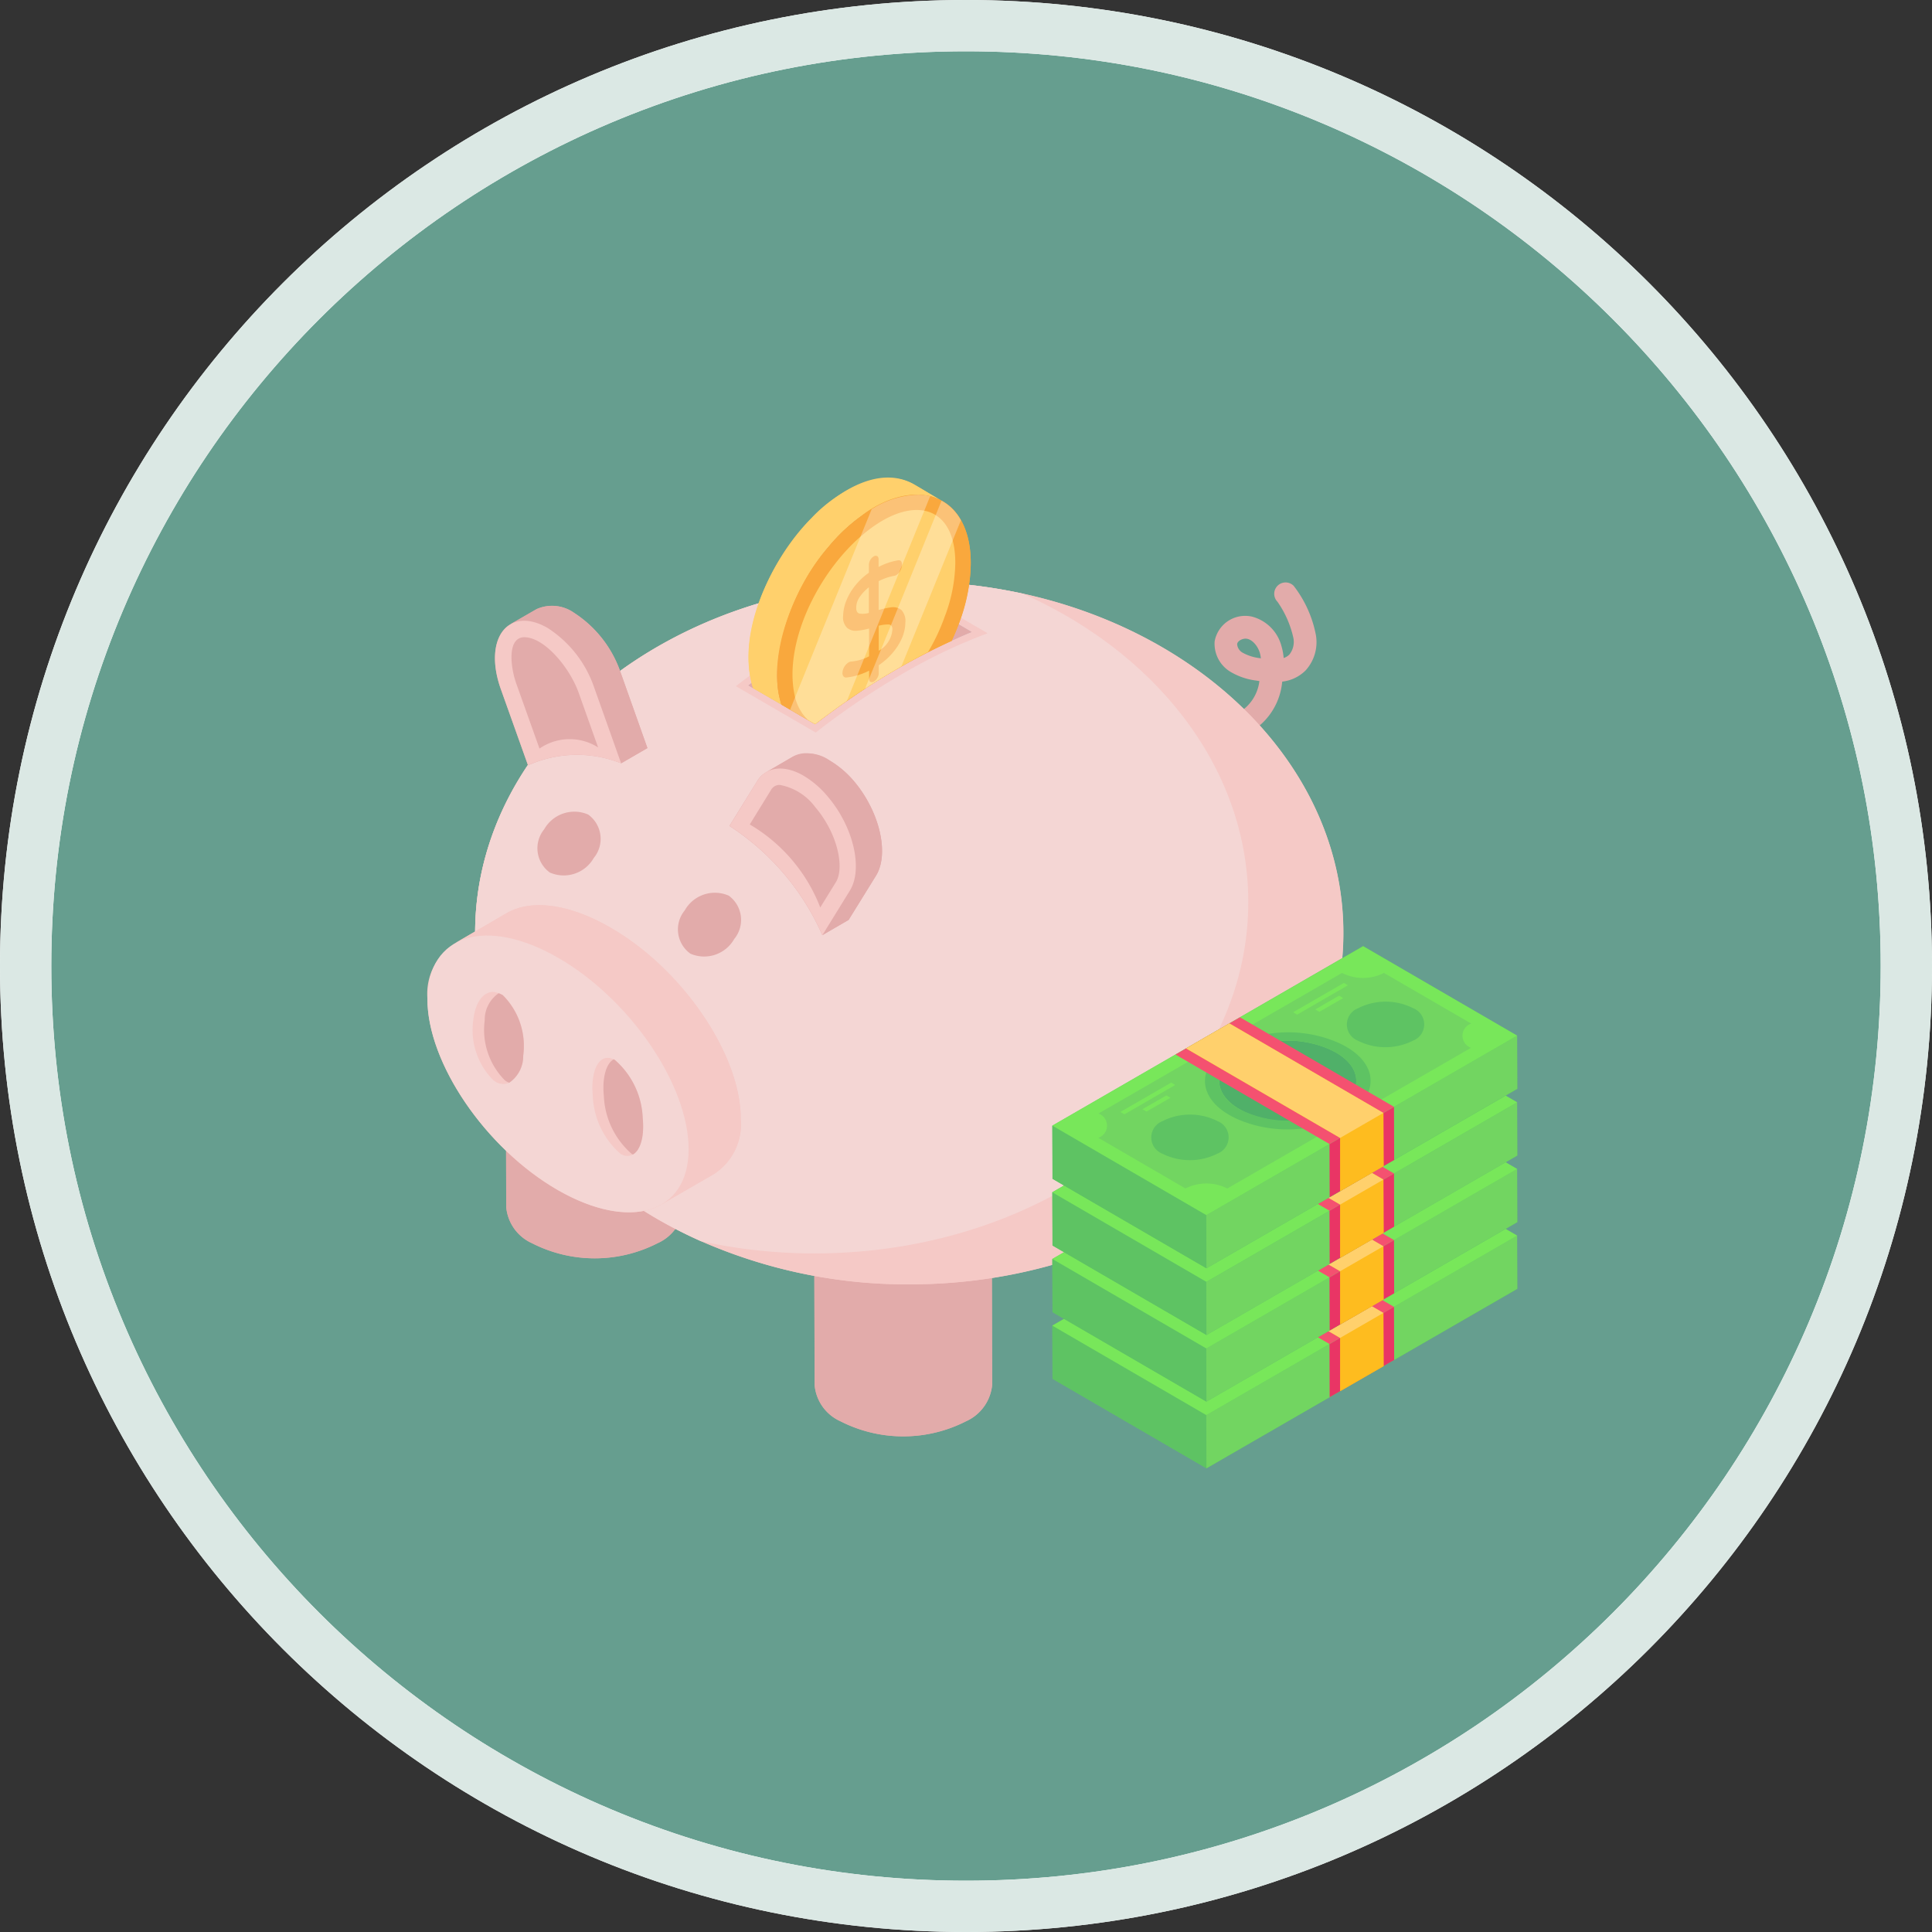 <svg xmlns="http://www.w3.org/2000/svg" width="113" height="113" viewBox="0 0 113 113">
  <rect x="0" y="0" width="113" height="113" fill="#333333" stroke="none"/>
  <g id="Grupo_1211657" data-name="Grupo 1211657" transform="translate(-180.051 -10480.729)">
    <g id="Grupo_1211132" data-name="Grupo 1211132" transform="translate(0 58.729)">
      <g id="Grupo_1210515" data-name="Grupo 1210515" transform="translate(180.051 10422)">
        <g id="Grupo_1098742" data-name="Grupo 1098742" transform="translate(0 0)">
          <g id="Trazado_875734" data-name="Trazado 875734" fill="#669e8f">
            <path d="M 56.5 111.5 C 49.074 111.5 41.872 110.046 35.092 107.178 C 31.833 105.8 28.69 104.094 25.75 102.108 C 22.837 100.14 20.098 97.88 17.609 95.391 C 15.12 92.902 12.86 90.163 10.892 87.25 C 8.906 84.31 7.2 81.167 5.822 77.908 C 2.954 71.128 1.5 63.926 1.5 56.5 C 1.5 49.074 2.954 41.872 5.822 35.092 C 7.2 31.833 8.906 28.69 10.892 25.75 C 12.86 22.837 15.12 20.098 17.609 17.609 C 20.098 15.12 22.837 12.86 25.75 10.892 C 28.69 8.906 31.833 7.2 35.092 5.822 C 41.872 2.954 49.074 1.5 56.5 1.5 C 63.926 1.5 71.128 2.954 77.908 5.822 C 81.167 7.2 84.31 8.906 87.25 10.892 C 90.162 12.86 92.901 15.12 95.391 17.609 C 97.88 20.098 100.14 22.837 102.108 25.75 C 104.094 28.69 105.8 31.833 107.178 35.092 C 110.046 41.872 111.5 49.074 111.5 56.5 C 111.5 63.926 110.046 71.128 107.178 77.908 C 105.8 81.167 104.094 84.31 102.108 87.25 C 100.14 90.163 97.88 92.902 95.391 95.391 C 92.901 97.88 90.162 100.14 87.25 102.108 C 84.31 104.094 81.167 105.8 77.908 107.178 C 71.128 110.046 63.926 111.5 56.5 111.5 Z" stroke="none"/>
            <path d="M 56.5 3 C 49.276 3 42.27 4.414 35.676 7.203 C 32.507 8.544 29.45 10.203 26.59 12.135 C 23.756 14.049 21.091 16.248 18.67 18.67 C 16.248 21.092 14.049 23.756 12.135 26.59 C 10.203 29.45 8.544 32.507 7.203 35.676 C 4.414 42.27 3 49.276 3 56.5 C 3 63.724 4.414 70.73 7.203 77.324 C 8.544 80.493 10.203 83.55 12.135 86.41 C 14.049 89.244 16.248 91.908 18.67 94.33 C 21.091 96.752 23.756 98.95 26.59 100.865 C 29.45 102.797 32.507 104.456 35.676 105.797 C 42.27 108.586 49.276 110 56.5 110 C 63.724 110 70.73 108.586 77.324 105.797 C 80.493 104.456 83.55 102.797 86.41 100.865 C 89.244 98.95 91.908 96.752 94.33 94.33 C 96.752 91.908 98.95 89.244 100.865 86.41 C 102.797 83.55 104.456 80.493 105.797 77.324 C 108.586 70.73 110 63.724 110 56.5 C 110 49.276 108.586 42.27 105.797 35.676 C 104.456 32.507 102.797 29.45 100.865 26.59 C 98.95 23.756 96.752 21.092 94.33 18.67 C 91.908 16.248 89.244 14.049 86.41 12.135 C 83.55 10.203 80.493 8.544 77.324 7.203 C 70.73 4.414 63.724 3 56.5 3 M 56.5 -7.62939453125e-06 C 87.704 -7.62939453125e-06 113 25.296 113 56.5 C 113 87.704 87.704 113 56.5 113 C 25.296 113 -7.62939453125e-06 87.704 -7.62939453125e-06 56.5 C -7.62939453125e-06 25.296 25.296 -7.62939453125e-06 56.5 -7.62939453125e-06 Z" stroke="none" fill="#fff"/>
          </g>
          <g id="Trazado_875735" data-name="Trazado 875735" transform="translate(0)" fill="none">
            <path d="M56.5,0A56.5,56.5,0,1,1,0,56.5,56.5,56.5,0,0,1,56.5,0Z" stroke="none"/>
            <path d="M 56.5 3 C 49.276 3 42.27 4.414 35.676 7.203 C 32.507 8.544 29.45 10.203 26.59 12.135 C 23.756 14.049 21.091 16.248 18.67 18.67 C 16.248 21.092 14.049 23.756 12.135 26.59 C 10.203 29.45 8.544 32.507 7.203 35.676 C 4.414 42.27 3 49.276 3 56.5 C 3 63.724 4.414 70.73 7.203 77.324 C 8.544 80.493 10.203 83.55 12.135 86.41 C 14.049 89.244 16.248 91.908 18.67 94.33 C 21.091 96.752 23.756 98.95 26.59 100.865 C 29.45 102.797 32.507 104.456 35.676 105.797 C 42.27 108.586 49.276 110 56.5 110 C 63.724 110 70.73 108.586 77.324 105.797 C 80.493 104.456 83.55 102.797 86.41 100.865 C 89.244 98.95 91.908 96.752 94.33 94.33 C 96.752 91.908 98.95 89.244 100.865 86.41 C 102.797 83.55 104.456 80.493 105.797 77.324 C 108.586 70.73 110 63.724 110 56.5 C 110 49.276 108.586 42.27 105.797 35.676 C 104.456 32.507 102.797 29.45 100.865 26.59 C 98.95 23.756 96.752 21.092 94.33 18.67 C 91.908 16.248 89.244 14.049 86.41 12.135 C 83.55 10.203 80.493 8.544 77.324 7.203 C 70.73 4.414 63.724 3 56.5 3 M 56.5 -7.62939453125e-06 C 87.704 -7.62939453125e-06 113 25.296 113 56.5 C 113 87.704 87.704 113 56.5 113 C 25.296 113 -7.62939453125e-06 87.704 -7.62939453125e-06 56.5 C -7.62939453125e-06 25.296 25.296 -7.62939453125e-06 56.5 -7.62939453125e-06 Z" stroke="none" fill="#dbe8e4"/>
          </g>
        </g>
      </g>
      <g id="Piggy_Bank" transform="translate(203.051 10445.749)">
        <g id="Grupo_1211131" data-name="Grupo 1211131" transform="translate(1.999 4.183)">
          <g id="Grupo_1210917" data-name="Grupo 1210917">
            <g id="Grupo_1210916" data-name="Grupo 1210916">
              <g id="Grupo_1210771" data-name="Grupo 1210771" transform="translate(44.045 6.14)">
                <g id="Grupo_1210770" data-name="Grupo 1210770">
                  <path id="Trazado_1091606" data-name="Trazado 1091606" d="M35.181,18.595a.665.665,0,0,1,.5-.8,7.582,7.582,0,0,0,2.989-1.441,2.479,2.479,0,0,0,1.11-1.785c-.064-.009-.126-.019-.185-.03a3.872,3.872,0,0,1-1.532-.527,1.914,1.914,0,0,1-.9-1.768A1.815,1.815,0,0,1,39.35,10.8a2.414,2.414,0,0,1,1.72,1.72,3.467,3.467,0,0,1,.13.7.84.84,0,0,0,.332-.2,1.188,1.188,0,0,0,.238-.965,5.91,5.91,0,0,0-.933-2.126.664.664,0,1,1,.949-.929,6.768,6.768,0,0,1,1.3,2.882,2.457,2.457,0,0,1-.606,2.067,2.3,2.3,0,0,1-1.362.652l-.008.047A3.818,3.818,0,0,1,39.493,17.4a8.93,8.93,0,0,1-3.515,1.694A.665.665,0,0,1,35.181,18.595Zm3.786-6.507c-.2,0-.466.136-.488.318a.622.622,0,0,0,.315.5,2.74,2.74,0,0,0,1.023.324l.05.008A1.984,1.984,0,0,0,39.8,12.9C39.681,12.513,39.343,12.088,38.967,12.088Z" transform="translate(-35.164 -8.806)" fill="#e2abaa"/>
                </g>
              </g>
              <g id="Grupo_1210892" data-name="Grupo 1210892" transform="translate(0 6.08)">
                <g id="Grupo_1210820" data-name="Grupo 1210820" transform="translate(4.57 2.436)">
                  <g id="Grupo_1210783" data-name="Grupo 1210783" transform="translate(18.022 21.245)">
                    <g id="Grupo_1210775" data-name="Grupo 1210775">
                      <g id="Grupo_1210774" data-name="Grupo 1210774">
                        <g id="Grupo_1210773" data-name="Grupo 1210773">
                          <g id="Grupo_1210772" data-name="Grupo 1210772">
                            <path id="Trazado_1091607" data-name="Trazado 1091607" d="M29.449,49.892a2.607,2.607,0,0,1-1.527,2.138,8.089,8.089,0,0,1-7.344,0,2.564,2.564,0,0,1-1.514-2.112l-.053-20.293a2.589,2.589,0,0,1,1.541-2.151,8.062,8.062,0,0,1,7.331,0A2.581,2.581,0,0,1,29.4,29.586Z" transform="translate(-19.01 -26.593)" fill="#e2abaa"/>
                          </g>
                        </g>
                      </g>
                    </g>
                    <g id="Grupo_1210782" data-name="Grupo 1210782" transform="translate(0 0.001)">
                      <g id="Grupo_1210778" data-name="Grupo 1210778" transform="translate(0 2.99)">
                        <g id="Grupo_1210777" data-name="Grupo 1210777">
                          <g id="Grupo_1210776" data-name="Grupo 1210776">
                            <path id="Trazado_1091608" data-name="Trazado 1091608" d="M19.01,28.881l.058,20.3a2.575,2.575,0,0,0,1.509,2.107,8.066,8.066,0,0,0,7.34,0,2.6,2.6,0,0,0,1.534-2.139l-.058-20.3a2.6,2.6,0,0,1-1.534,2.139,8.066,8.066,0,0,1-7.34,0A2.575,2.575,0,0,1,19.01,28.881Z" transform="translate(-19.01 -28.845)" fill="#e2abaa"/>
                          </g>
                        </g>
                      </g>
                      <g id="Grupo_1210781" data-name="Grupo 1210781">
                        <g id="Grupo_1210780" data-name="Grupo 1210780">
                          <g id="Grupo_1210779" data-name="Grupo 1210779">
                            <path id="Trazado_1091609" data-name="Trazado 1091609" d="M20.551,27.475c-2.04,1.178-2.057,3.074-.031,4.251a8.066,8.066,0,0,0,7.34,0c2.033-1.174,2.05-3.07.024-4.247A8.064,8.064,0,0,0,20.551,27.475Z" transform="translate(-19.01 -26.594)" fill="#b0b8cf"/>
                          </g>
                        </g>
                      </g>
                    </g>
                  </g>
                  <g id="Grupo_1210788" data-name="Grupo 1210788" transform="translate(36.788 10.413)">
                    <g id="Grupo_1210787" data-name="Grupo 1210787" transform="translate(0)">
                      <g id="Grupo_1210786" data-name="Grupo 1210786">
                        <g id="Grupo_1210785" data-name="Grupo 1210785">
                          <g id="Grupo_1210784" data-name="Grupo 1210784">
                            <path id="Trazado_1091610" data-name="Trazado 1091610" d="M43.579,41.731a2.582,2.582,0,0,1-1.541,2.138,8.021,8.021,0,0,1-7.331,0,2.564,2.564,0,0,1-1.514-2.1l-.053-20.306a2.6,2.6,0,0,1,1.541-2.151,8.1,8.1,0,0,1,7.331,0c1.262.73,1.726,1.753,1.408,2.7a1.75,1.75,0,0,0,.106-.584Z" transform="translate(-33.141 -18.437)" fill="#e2abaa"/>
                          </g>
                        </g>
                      </g>
                    </g>
                  </g>
                  <g id="Grupo_1210796" data-name="Grupo 1210796" transform="translate(36.785 10.414)">
                    <g id="Grupo_1210795" data-name="Grupo 1210795">
                      <g id="Grupo_1210791" data-name="Grupo 1210791" transform="translate(0 2.99)">
                        <g id="Grupo_1210790" data-name="Grupo 1210790">
                          <g id="Grupo_1210789" data-name="Grupo 1210789">
                            <path id="Trazado_1091611" data-name="Trazado 1091611" d="M33.138,20.725l.058,20.3a2.575,2.575,0,0,0,1.509,2.107,8.066,8.066,0,0,0,7.34,0,2.6,2.6,0,0,0,1.534-2.139l-.058-20.3a2.6,2.6,0,0,1-1.534,2.139,8.066,8.066,0,0,1-7.34,0A2.575,2.575,0,0,1,33.138,20.725Z" transform="translate(-33.138 -20.689)" fill="#e2abaa"/>
                          </g>
                        </g>
                      </g>
                      <g id="Grupo_1210794" data-name="Grupo 1210794">
                        <g id="Grupo_1210793" data-name="Grupo 1210793">
                          <g id="Grupo_1210792" data-name="Grupo 1210792">
                            <path id="Trazado_1091612" data-name="Trazado 1091612" d="M34.679,19.319c-2.04,1.178-2.057,3.074-.031,4.251a8.066,8.066,0,0,0,7.34,0c2.033-1.174,2.05-3.07.024-4.247A8.064,8.064,0,0,0,34.679,19.319Z" transform="translate(-33.138 -18.437)" fill="#b0b8cf"/>
                          </g>
                        </g>
                      </g>
                    </g>
                  </g>
                  <g id="Grupo_1210801" data-name="Grupo 1210801" transform="translate(0 20.692)">
                    <g id="Grupo_1210800" data-name="Grupo 1210800">
                      <g id="Grupo_1210799" data-name="Grupo 1210799">
                        <g id="Grupo_1210798" data-name="Grupo 1210798">
                          <g id="Grupo_1210797" data-name="Grupo 1210797">
                            <path id="Trazado_1091613" data-name="Trazado 1091613" d="M15.866,39.617a2.6,2.6,0,0,1-1.541,2.138,8.062,8.062,0,0,1-7.331,0A2.564,2.564,0,0,1,5.48,39.643l-.04-13.467H15.826Z" transform="translate(-5.441 -26.177)" fill="#e2abaa"/>
                          </g>
                        </g>
                      </g>
                    </g>
                  </g>
                  <g id="Grupo_1210806" data-name="Grupo 1210806" transform="translate(0.003 20.689)">
                    <g id="Grupo_1210805" data-name="Grupo 1210805">
                      <g id="Grupo_1210804" data-name="Grupo 1210804">
                        <g id="Grupo_1210803" data-name="Grupo 1210803">
                          <g id="Grupo_1210802" data-name="Grupo 1210802">
                            <path id="Trazado_1091614" data-name="Trazado 1091614" d="M15.826,26.174l.038,13.437A2.6,2.6,0,0,1,14.33,41.75a8.066,8.066,0,0,1-7.34,0,2.575,2.575,0,0,1-1.509-2.107L5.443,26.174Z" transform="translate(-5.443 -26.174)" fill="#e2abaa"/>
                          </g>
                        </g>
                      </g>
                    </g>
                  </g>
                  <g id="Grupo_1210811" data-name="Grupo 1210811" transform="translate(18.752 0.001)">
                    <g id="Grupo_1210810" data-name="Grupo 1210810">
                      <g id="Grupo_1210809" data-name="Grupo 1210809">
                        <g id="Grupo_1210808" data-name="Grupo 1210808">
                          <g id="Grupo_1210807" data-name="Grupo 1210807">
                            <path id="Trazado_1091615" data-name="Trazado 1091615" d="M30,33.891a2.626,2.626,0,0,1-1.541,2.138,8.021,8.021,0,0,1-7.331,0,2.564,2.564,0,0,1-1.514-2.1l-.053-20.306A2.6,2.6,0,0,1,21.1,11.473a8.1,8.1,0,0,1,7.331,0,2.571,2.571,0,0,1,1.5,2.138Z" transform="translate(-19.561 -10.597)" fill="#b0b8cf"/>
                          </g>
                        </g>
                      </g>
                    </g>
                  </g>
                  <g id="Grupo_1210819" data-name="Grupo 1210819" transform="translate(18.747)">
                    <g id="Grupo_1210818" data-name="Grupo 1210818">
                      <g id="Grupo_1210814" data-name="Grupo 1210814" transform="translate(0 2.99)">
                        <g id="Grupo_1210813" data-name="Grupo 1210813">
                          <g id="Grupo_1210812" data-name="Grupo 1210812">
                            <path id="Trazado_1091616" data-name="Trazado 1091616" d="M19.556,12.883l.058,20.3a2.575,2.575,0,0,0,1.509,2.107,8.066,8.066,0,0,0,7.34,0A2.6,2.6,0,0,0,30,33.151l-.058-20.3a2.6,2.6,0,0,1-1.534,2.139,8.066,8.066,0,0,1-7.34,0A2.575,2.575,0,0,1,19.556,12.883Z" transform="translate(-19.556 -12.847)" fill="#b0b8cf"/>
                          </g>
                        </g>
                      </g>
                      <g id="Grupo_1210817" data-name="Grupo 1210817">
                        <g id="Grupo_1210816" data-name="Grupo 1210816">
                          <g id="Grupo_1210815" data-name="Grupo 1210815">
                            <path id="Trazado_1091617" data-name="Trazado 1091617" d="M21.1,11.478c-2.04,1.178-2.057,3.074-.031,4.251a8.066,8.066,0,0,0,7.34,0c2.033-1.174,2.05-3.07.024-4.247A8.064,8.064,0,0,0,21.1,11.478Z" transform="translate(-19.556 -10.596)" fill="#b0b8cf"/>
                          </g>
                        </g>
                      </g>
                    </g>
                  </g>
                </g>
                <g id="Grupo_1210823" data-name="Grupo 1210823" transform="translate(2.791 0.007)">
                  <g id="Grupo_1210822" data-name="Grupo 1210822">
                    <g id="Grupo_1210821" data-name="Grupo 1210821">
                      <path id="Trazado_1091618" data-name="Trazado 1091618" d="M54.886,29.312c0,11.355-11.368,20.559-25.379,20.559a29.869,29.869,0,0,1-12.192-2.537C9.439,43.841,4.1,37.081,4.1,29.312,4.1,17.97,15.5,8.767,29.507,8.767a30.686,30.686,0,0,1,6.614.7C46.931,11.821,54.886,19.816,54.886,29.312Z" transform="translate(-4.101 -8.767)" fill="#f5c9c6"/>
                    </g>
                  </g>
                </g>
                <g id="Grupo_1210828" data-name="Grupo 1210828" transform="translate(2.796)">
                  <g id="Grupo_1210825" data-name="Grupo 1210825">
                    <g id="Grupo_1210824" data-name="Grupo 1210824">
                      <path id="Trazado_1091619" data-name="Trazado 1091619" d="M4.1,29.315c0,7.769,5.339,14.532,13.2,18.027a29.986,29.986,0,0,0,12.2,2.526c14.017,0,25.377-9.205,25.377-20.553,0-9.492-7.948-17.488-18.757-19.847a31.422,31.422,0,0,0-6.62-.706c-14.017,0-25.4,9.205-25.4,20.553Z" transform="translate(-4.105 -8.762)" fill="#f5c9c6"/>
                    </g>
                  </g>
                  <g id="Grupo_1210827" data-name="Grupo 1210827">
                    <g id="Grupo_1210826" data-name="Grupo 1210826">
                      <path id="Trazado_1091620" data-name="Trazado 1091620" d="M4.1,29.315c0,7.769,5.339,14.532,13.2,18.027a30.875,30.875,0,0,0,6.643.718c14.017,0,25.377-9.205,25.377-20.553,0-7.769-5.327-14.544-13.2-18.039a31.422,31.422,0,0,0-6.62-.706c-14.017,0-25.4,9.205-25.4,20.553Z" transform="translate(-4.105 -8.762)" fill="#f4d6d4"/>
                    </g>
                  </g>
                </g>
                <g id="Grupo_1210831" data-name="Grupo 1210831" transform="translate(0.002 18.931)">
                  <g id="Grupo_1210830" data-name="Grupo 1210830" transform="translate(0 0)">
                    <g id="Grupo_1210829" data-name="Grupo 1210829">
                      <path id="Trazado_1091621" data-name="Trazado 1091621" d="M20.328,35.527a3.464,3.464,0,0,1-1.567,3.214L15.8,40.454c-1.394.877-3.639.677-6.189-.784C5.4,37.24,1.987,32.234,2,28.488a3.476,3.476,0,0,1,1.713-3.294.417.417,0,0,0-.133.066l3.055-1.78c1.394-.81,3.6-.584,6.069.85C16.928,26.749,20.341,31.782,20.328,35.527Z" transform="translate(-2.001 -23.016)" fill="#f5c9c6"/>
                    </g>
                  </g>
                </g>
                <g id="Grupo_1210834" data-name="Grupo 1210834" transform="translate(1.581 18.931)">
                  <g id="Grupo_1210833" data-name="Grupo 1210833" transform="translate(0 0)">
                    <g id="Grupo_1210832" data-name="Grupo 1210832">
                      <path id="Trazado_1091622" data-name="Trazado 1091622" d="M3.19,25.259c1.408-.812,3.607-.585,6.076.834,4.213,2.437,7.625,7.463,7.614,11.21a3.456,3.456,0,0,1-1.571,3.206l3.054-1.765a3.474,3.474,0,0,0,1.571-3.217c.011-3.748-3.4-8.773-7.614-11.2-2.48-1.43-4.679-1.657-6.076-.845Z" transform="translate(-3.19 -23.016)" fill="#f5c9c6"/>
                    </g>
                  </g>
                </g>
                <g id="Grupo_1210837" data-name="Grupo 1210837" transform="translate(0 20.707)">
                  <g id="Grupo_1210836" data-name="Grupo 1210836">
                    <g id="Grupo_1210835" data-name="Grupo 1210835">
                      <path id="Trazado_1091623" data-name="Trazado 1091623" d="M9.653,25.659C5.435,23.223,2.01,24.294,2,28.045S5.4,36.8,9.615,39.231s7.65,1.384,7.661-2.366S13.871,28.094,9.653,25.659Z" transform="translate(-1.999 -24.353)" fill="#f4d6d4"/>
                    </g>
                  </g>
                </g>
                <g id="Grupo_1210842" data-name="Grupo 1210842" transform="translate(3.952 1.411)">
                  <g id="Grupo_1210841" data-name="Grupo 1210841">
                    <g id="Grupo_1210840" data-name="Grupo 1210840">
                      <g id="Grupo_1210839" data-name="Grupo 1210839">
                        <g id="Grupo_1210838" data-name="Grupo 1210838">
                          <path id="Trazado_1091624" data-name="Trazado 1091624" d="M12.313,13.706l1.58,4.449-1.541.89a6.967,6.967,0,0,0-5.445.12L5.314,14.7c-.637-1.793-.345-3.32.624-3.812-.027,0-.04.013-.066.027l1.541-.89a2.245,2.245,0,0,1,2.178.213A6.769,6.769,0,0,1,12.313,13.706Z" transform="translate(-4.975 -9.824)" fill="#e2abaa"/>
                          <path id="Trazado_1091625" data-name="Trazado 1091625" d="M23.88,23.471l-1.607,2.6-1.541.89A14.614,14.614,0,0,0,15.3,20.575l1.62-2.616a1.388,1.388,0,0,1,.544-.531c.027-.013.066-.04.093-.053l1.434-.837a2.163,2.163,0,0,1,2.178.212,5.515,5.515,0,0,1,1.421,1.209C24.079,19.726,24.664,22.182,23.88,23.471Z" transform="translate(-1.588 -7.69)" fill="#e2abaa"/>
                        </g>
                      </g>
                    </g>
                  </g>
                </g>
                <g id="Grupo_1210861" data-name="Grupo 1210861" transform="translate(3.951 1.408)">
                  <g id="Grupo_1210851" data-name="Grupo 1210851" transform="translate(13.721 8.632)">
                    <g id="Grupo_1210845" data-name="Grupo 1210845" transform="translate(2.152)">
                      <g id="Grupo_1210844" data-name="Grupo 1210844">
                        <g id="Grupo_1210843" data-name="Grupo 1210843">
                          <path id="Trazado_1091626" data-name="Trazado 1091626" d="M16.926,17.428a2.2,2.2,0,0,1,2.178.207,5.724,5.724,0,0,1,1.416,1.22c1.492,1.764,2.08,4.225,1.3,5.5L20.2,26.968l1.536-.893,1.612-2.6c.773-1.285.2-3.746-1.3-5.511-.882-1.029-2.431-2.107-3.594-1.427Z" transform="translate(-16.926 -16.322)" fill="#e2abaa"/>
                        </g>
                      </g>
                    </g>
                    <g id="Grupo_1210850" data-name="Grupo 1210850" transform="translate(0 0.899)">
                      <g id="Grupo_1210847" data-name="Grupo 1210847">
                        <g id="Grupo_1210846" data-name="Grupo 1210846">
                          <path id="Trazado_1091627" data-name="Trazado 1091627" d="M19.634,17.418c-1.1-.638-2.172-.562-2.72.329l-1.609,2.608a14.647,14.647,0,0,1,5.428,6.391l1.609-2.608c.784-1.276.206-3.739-1.294-5.5A5.5,5.5,0,0,0,19.634,17.418Z" transform="translate(-15.305 -16.999)" fill="#f5c9c6"/>
                        </g>
                      </g>
                      <g id="Grupo_1210849" data-name="Grupo 1210849" transform="translate(1.181 0.958)">
                        <g id="Grupo_1210848" data-name="Grupo 1210848">
                          <path id="Trazado_1091628" data-name="Trazado 1091628" d="M21.236,23.4c.5-.812.126-2.81-1.208-4.377a3.322,3.322,0,0,0-2.063-1.3.556.556,0,0,0-.527.291l-1.244,2.018a9.663,9.663,0,0,1,4.124,4.856Z" transform="translate(-16.194 -17.72)" fill="#e2abaa"/>
                        </g>
                      </g>
                    </g>
                  </g>
                  <g id="Grupo_1210860" data-name="Grupo 1210860">
                    <g id="Grupo_1210854" data-name="Grupo 1210854" transform="translate(0.898)">
                      <g id="Grupo_1210853" data-name="Grupo 1210853">
                        <g id="Grupo_1210852" data-name="Grupo 1210852">
                          <path id="Trazado_1091629" data-name="Trazado 1091629" d="M5.651,10.913a2.243,2.243,0,0,1,2.178.218,6.741,6.741,0,0,1,2.723,3.463l1.579,4.454,1.536-.893L12.087,13.7a6.741,6.741,0,0,0-2.723-3.463,2.2,2.2,0,0,0-2.178-.207Z" transform="translate(-5.651 -9.822)" fill="#e2abaa"/>
                        </g>
                      </g>
                    </g>
                    <g id="Grupo_1210859" data-name="Grupo 1210859" transform="translate(0 0.886)">
                      <g id="Grupo_1210856" data-name="Grupo 1210856">
                        <g id="Grupo_1210855" data-name="Grupo 1210855">
                          <path id="Trazado_1091630" data-name="Trazado 1091630" d="M8.055,10.912c-2.283-1.318-3.794.607-2.738,3.575l1.589,4.455a7.016,7.016,0,0,1,5.447-.113l-1.582-4.451A6.72,6.72,0,0,0,8.055,10.912Z" transform="translate(-4.974 -10.489)" fill="#f5c9c6"/>
                        </g>
                      </g>
                      <g id="Grupo_1210858" data-name="Grupo 1210858" transform="translate(0.965 0.964)">
                        <g id="Grupo_1210857" data-name="Grupo 1210857">
                          <path id="Trazado_1091631" data-name="Trazado 1091631" d="M10.768,17.661l-1.138-3.2c-.533-1.488-2.007-3.246-3.186-3.246-1,.016-.811,1.733-.462,2.713l1.357,3.8A3.1,3.1,0,0,1,10.768,17.661Z" transform="translate(-5.7 -11.215)" fill="#e2abaa"/>
                        </g>
                      </g>
                    </g>
                  </g>
                </g>
                <g id="Grupo_1210868" data-name="Grupo 1210868" transform="translate(6.45 13.435)">
                  <g id="Grupo_1210864" data-name="Grupo 1210864">
                    <g id="Grupo_1210863" data-name="Grupo 1210863">
                      <g id="Grupo_1210862" data-name="Grupo 1210862">
                        <path id="Trazado_1091632" data-name="Trazado 1091632" d="M9.809,19.073a1.753,1.753,0,0,1,.328,2.537,2.023,2.023,0,0,1-2.569.855,1.75,1.75,0,0,1-.332-2.53A2.026,2.026,0,0,1,9.809,19.073Z" transform="translate(-6.856 -18.878)" fill="#e2abaa"/>
                      </g>
                    </g>
                  </g>
                  <g id="Grupo_1210867" data-name="Grupo 1210867" transform="translate(8.216 4.743)">
                    <g id="Grupo_1210866" data-name="Grupo 1210866">
                      <g id="Grupo_1210865" data-name="Grupo 1210865">
                        <path id="Trazado_1091633" data-name="Trazado 1091633" d="M16,22.646a1.753,1.753,0,0,1,.321,2.534,2.022,2.022,0,0,1-2.563.859,1.746,1.746,0,0,1-.332-2.53A2.02,2.02,0,0,1,16,22.646Z" transform="translate(-13.042 -22.45)" fill="#e2abaa"/>
                      </g>
                    </g>
                  </g>
                </g>
                <g id="Grupo_1210882" data-name="Grupo 1210882" transform="translate(2.658 24.008)">
                  <g id="Grupo_1210875" data-name="Grupo 1210875" transform="translate(6.991 3.852)">
                    <g id="Grupo_1210871" data-name="Grupo 1210871">
                      <g id="Grupo_1210870" data-name="Grupo 1210870">
                        <g id="Grupo_1210869" data-name="Grupo 1210869">
                          <path id="Trazado_1091634" data-name="Trazado 1091634" d="M9.288,31.969A4.755,4.755,0,0,0,10.9,35.344a.481.481,0,0,0,.108.06.669.669,0,0,0,.622-.012c.431-.239.682-1.029.575-2.131a4.74,4.74,0,0,0-1.616-3.388.3.3,0,0,0-.084-.048c-.012-.012-.012-.012-.024-.012C9.683,29.455,9.145,30.425,9.288,31.969Z" transform="translate(-9.265 -29.739)" fill="#f5c9c6"/>
                        </g>
                      </g>
                    </g>
                    <g id="Grupo_1210874" data-name="Grupo 1210874" transform="translate(0.645 0.087)">
                      <g id="Grupo_1210873" data-name="Grupo 1210873">
                        <g id="Grupo_1210872" data-name="Grupo 1210872">
                          <path id="Trazado_1091635" data-name="Trazado 1091635" d="M9.775,31.947a4.755,4.755,0,0,0,1.616,3.376.3.3,0,0,0,.084.048c.431-.239.682-1.029.575-2.131a4.74,4.74,0,0,0-1.616-3.388.3.3,0,0,0-.084-.048C9.919,30.044,9.668,30.858,9.775,31.947Z" transform="translate(-9.75 -29.805)" fill="#e2abaa"/>
                        </g>
                      </g>
                    </g>
                  </g>
                  <g id="Grupo_1210878" data-name="Grupo 1210878">
                    <g id="Grupo_1210877" data-name="Grupo 1210877">
                      <g id="Grupo_1210876" data-name="Grupo 1210876">
                        <path id="Trazado_1091636" data-name="Trazado 1091636" d="M5.21,32.01l.108.072a.834.834,0,0,0,.814.06,1.881,1.881,0,0,0,.814-1.58A4.192,4.192,0,0,0,5.76,27.031a.484.484,0,0,0-.108-.06.727.727,0,0,0-.144-.06c-.706-.3-1.353.347-1.484,1.58A4.153,4.153,0,0,0,5.21,32.01Z" transform="translate(-4.001 -26.839)" fill="#f5c9c6"/>
                      </g>
                    </g>
                  </g>
                  <g id="Grupo_1210881" data-name="Grupo 1210881" transform="translate(0.671 0.073)">
                    <g id="Grupo_1210880" data-name="Grupo 1210880">
                      <g id="Grupo_1210879" data-name="Grupo 1210879">
                        <path id="Trazado_1091637" data-name="Trazado 1091637" d="M5.714,31.993l.108.072a.733.733,0,0,0,.144.06,1.881,1.881,0,0,0,.814-1.58,4.192,4.192,0,0,0-1.185-3.531.484.484,0,0,0-.108-.06.727.727,0,0,0-.144-.06,1.881,1.881,0,0,0-.814,1.58A4.189,4.189,0,0,0,5.714,31.993Z" transform="translate(-4.506 -26.893)" fill="#e2abaa"/>
                      </g>
                    </g>
                  </g>
                </g>
                <g id="Grupo_1210891" data-name="Grupo 1210891" transform="translate(18.044 0.314)">
                  <g id="Grupo_1210890" data-name="Grupo 1210890">
                    <g id="Grupo_1210889" data-name="Grupo 1210889">
                      <g id="Grupo_1210884" data-name="Grupo 1210884">
                        <g id="Grupo_1210883" data-name="Grupo 1210883">
                          <path id="Trazado_1091638" data-name="Trazado 1091638" d="M15.586,14.806l4.668,2.712a44.054,44.054,0,0,1,5.1-3.45,31.8,31.8,0,0,1,4.956-2.358L25.645,9A32.528,32.528,0,0,0,20.7,11.356,46.428,46.428,0,0,0,15.586,14.806Z" transform="translate(-15.586 -8.998)" fill="#f5c9c6"/>
                        </g>
                      </g>
                      <g id="Grupo_1210886" data-name="Grupo 1210886" transform="translate(0.736 0.452)">
                        <g id="Grupo_1210885" data-name="Grupo 1210885">
                          <path id="Trazado_1091639" data-name="Trazado 1091639" d="M16.141,14.649A45.482,45.482,0,0,1,20.72,11.6a32.39,32.39,0,0,1,4.7-2.261l3.762,2.185A33.3,33.3,0,0,0,24.97,13.6a44.142,44.142,0,0,0-4.93,3.313Z" transform="translate(-16.141 -9.339)" fill="#b0b8cf"/>
                        </g>
                      </g>
                      <g id="Grupo_1210888" data-name="Grupo 1210888" transform="translate(0.73 0.456)">
                        <g id="Grupo_1210887" data-name="Grupo 1210887">
                          <path id="Trazado_1091640" data-name="Trazado 1091640" d="M29.194,11.525c-.4.164-.778.327-1.173.519-.464.2-.914.423-1.378.655-.518.259-1.037.532-1.555.832-.041.027-.068.041-.109.068-.669.382-1.351.8-2.019,1.242-.382.246-.764.5-1.133.764-.6.423-1.2.86-1.787,1.31l-1.951-1.133-.027-.027-1.637-.941h-.014l-.273-.164.191-.15c.5-.368,1.01-.737,1.515-1.064v-.014q.491-.348.982-.655c.491-.328.982-.628,1.46-.914.15-.1.287-.177.437-.259a32.064,32.064,0,0,1,3.493-1.746c.314-.15.628-.273.941-.4a2.273,2.273,0,0,1,.273-.109l1.105.641,1.092.628.805.464Z" transform="translate(-16.136 -9.342)" fill="#e2abaa"/>
                        </g>
                      </g>
                    </g>
                  </g>
                </g>
              </g>
              <g id="Grupo_1210915" data-name="Grupo 1210915" transform="translate(18.781)">
                <g id="Grupo_1210896" data-name="Grupo 1210896" transform="translate(0.026 0.023)">
                  <g id="Grupo_1210895" data-name="Grupo 1210895" opacity="0.3">
                    <g id="Grupo_1210894" data-name="Grupo 1210894">
                      <g id="Grupo_1210893" data-name="Grupo 1210893">
                        <path id="Trazado_1091641" data-name="Trazado 1091641" d="M28.419,12.762a8.85,8.85,0,0,1-.412.97,40.675,40.675,0,0,0-7.982,4.874c-.749-.439-3.253-1.9-3.612-2.112H16.4a6.56,6.56,0,0,1-.239-1.74,12.5,12.5,0,0,1,5.073-9.4c3.622-2.588,5.352-.028,6.162.159.013,0,.013.013.027.013a2.91,2.91,0,0,1,1.129,1.155C29.53,8.473,29.131,10.875,28.419,12.762Z" transform="translate(-16.161 -4.2)" fill="#f9a83d"/>
                      </g>
                    </g>
                  </g>
                </g>
                <g id="Grupo_1210914" data-name="Grupo 1210914">
                  <g id="Grupo_1210898" data-name="Grupo 1210898">
                    <g id="Grupo_1210897" data-name="Grupo 1210897">
                      <path id="Trazado_1091642" data-name="Trazado 1091642" d="M27.4,5.521a.9.9,0,0,0-.259-.123,1.452,1.452,0,0,0-.341-.123.026.026,0,0,0-.041,0,2.584,2.584,0,0,0-.86-.082,5.246,5.246,0,0,0-2.442.764c-.041.027-.082.041-.123.068V6.04a10.155,10.155,0,0,0-2.565,2.251c-2.053,2.4-3.592,6.379-2.715,9.155l-1.637-.941h-.014c-.027-.1-.055-.2-.082-.314C14.933,10.8,21.762,2.2,25.835,4.594Z" transform="translate(-16.141 -4.183)" fill="#ffd06c"/>
                    </g>
                  </g>
                  <g id="Grupo_1210900" data-name="Grupo 1210900" transform="translate(0.013 0.035)">
                    <g id="Grupo_1210899" data-name="Grupo 1210899">
                      <path id="Trazado_1091643" data-name="Trazado 1091643" d="M27.428,5.526a2.621,2.621,0,0,0-.669-.259c-2.163-.48-4.509,1.221-5.908,2.92-1.926,2.183-3.63,6.439-2.865,8.992a.907.907,0,0,0,.082.273L16.417,16.5a2.108,2.108,0,0,1-.1-.314c-.756-3.02,1.1-7.241,3.52-9.66,1.444-1.547,4.1-3.028,6-1.938Z" transform="translate(-16.151 -4.21)" fill="#ffd06c"/>
                    </g>
                  </g>
                  <g id="Grupo_1210902" data-name="Grupo 1210902" transform="translate(1.667 0.996)">
                    <g id="Grupo_1210901" data-name="Grupo 1210901">
                      <path id="Trazado_1091644" data-name="Trazado 1091644" d="M28.726,8.932a10.052,10.052,0,0,1-.709,3.589c-.123.328-.259.655-.409.969-.464.2-.914.423-1.378.655-.519.259-1.037.532-1.556.832-.041.027-.068.041-.109.068-.669.382-1.351.8-2.019,1.242-.355.232-.71.478-1.064.723-.628.437-1.242.887-1.856,1.351l-.409-.232c0-.014,0-.014-.014-.014l-1.037-.6-.491-.287-.027-.027c-.885-2.8.71-6.816,2.715-9.155a10.155,10.155,0,0,1,2.565-2.251V5.78c.041-.027.082-.041.123-.068a5.487,5.487,0,0,1,2.306-.764h.136a2.832,2.832,0,0,1,.86.082.026.026,0,0,1,.041,0,1.452,1.452,0,0,1,.341.123.9.9,0,0,1,.259.123C28.057,5.821,28.726,7.1,28.726,8.932Z" transform="translate(-17.396 -4.933)" fill="#f9a83d"/>
                    </g>
                  </g>
                  <g id="Grupo_1210904" data-name="Grupo 1210904" transform="translate(1.679 1.002)">
                    <g id="Grupo_1210903" data-name="Grupo 1210903">
                      <path id="Trazado_1091645" data-name="Trazado 1091645" d="M28.013,12.519c-.123.328-.259.655-.409.969a39.913,39.913,0,0,0-7.982,4.871l-1.951-1.133-.014-.014a.907.907,0,0,1-.082-.273c-.578-1.928.3-6.086,2.865-8.992a10.1,10.1,0,0,1,1.91-1.787.013.013,0,0,1,.014-.014c1.942-1.493,4.585-1.828,5.785.287C29.123,8.129,28.706,10.672,28.013,12.519Z" transform="translate(-17.405 -4.938)" fill="#f9a83d"/>
                    </g>
                  </g>
                  <g id="Grupo_1210906" data-name="Grupo 1210906" transform="translate(2.57 1.896)">
                    <g id="Grupo_1210905" data-name="Grupo 1210905">
                      <path id="Trazado_1091646" data-name="Trazado 1091646" d="M27.6,8.71a9.072,9.072,0,0,1-.614,3.125,11.61,11.61,0,0,1-.982,2.088,42.923,42.923,0,0,0-6.6,4.216l-.409-.232c0-.014,0-.014-.014-.014a2.731,2.731,0,0,1-.75-1.324c-.83-3.44,1.858-8.388,5.049-10.3C25.571,4.908,27.6,5.632,27.6,8.71Z" transform="translate(-18.076 -5.611)" fill="#ffd06c"/>
                    </g>
                  </g>
                  <g id="Grupo_1210908" data-name="Grupo 1210908" transform="translate(5.495 4.576)">
                    <g id="Grupo_1210907" data-name="Grupo 1210907">
                      <path id="Trazado_1091647" data-name="Trazado 1091647" d="M23.728,10.8a.783.783,0,0,0-.571-.162,4.873,4.873,0,0,0-.763.163l0-1.688a3.191,3.191,0,0,1,.883-.308.347.347,0,0,0,.137-.041.639.639,0,0,0,.252-.278.722.722,0,0,0,.092-.337c0-.2-.083-.28-.237-.254a3.747,3.747,0,0,0-1.13.387V7.834c0-.094-.028-.161-.083-.186a.208.208,0,0,0-.207.02.547.547,0,0,0-.2.214.578.578,0,0,0-.076.277v.46a3.842,3.842,0,0,0-.783.73,3.417,3.417,0,0,0-.541.912,2.538,2.538,0,0,0-.184.9.841.841,0,0,0,.233.68.758.758,0,0,0,.555.172,3.891,3.891,0,0,0,.73-.131l0,1.625a2.736,2.736,0,0,1-1.048.308.346.346,0,0,0-.154.05.783.783,0,0,0-.355.622.3.3,0,0,0,.067.2.193.193,0,0,0,.17.059,3.789,3.789,0,0,0,1.322-.4v.473c0,.094.028.16.083.185a.2.2,0,0,0,.2-.026.536.536,0,0,0,.2-.212A.527.527,0,0,0,22.4,14.5v-.472a3.947,3.947,0,0,0,.778-.683,3.494,3.494,0,0,0,.579-.9,2.373,2.373,0,0,0,.2-.911A.944.944,0,0,0,23.728,10.8ZM22.4,13.182l0-1.461a1.964,1.964,0,0,1,.6-.074c.137.022.2.11.2.28A1.543,1.543,0,0,1,22.4,13.182ZM21.824,9.47l0,1.5a1.346,1.346,0,0,1-.549.039c-.132-.031-.193-.148-.193-.349a1.105,1.105,0,0,1,.212-.634A2.554,2.554,0,0,1,21.824,9.47Z" transform="translate(-20.279 -7.629)" fill="#f9a83d"/>
                    </g>
                  </g>
                  <g id="Grupo_1210913" data-name="Grupo 1210913" transform="translate(2.435 0.996)" opacity="0.3">
                    <g id="Grupo_1210910" data-name="Grupo 1210910">
                      <g id="Grupo_1210909" data-name="Grupo 1210909">
                        <path id="Trazado_1091648" data-name="Trazado 1091648" d="M26.162,5.03l-.341.846-2.21,5.417L21.29,17.01c-.628.437-1.242.887-1.856,1.351l-.409-.232c0-.014,0-.014-.014-.014l-1.037-.6.287-.723L19.68,13.3,22.1,7.363l.641-1.569V5.78c.041-.027.082-.041.123-.068A5.323,5.323,0,0,1,25.3,4.948,2.832,2.832,0,0,1,26.162,5.03Z" transform="translate(-17.975 -4.933)" fill="#fff"/>
                      </g>
                    </g>
                    <g id="Grupo_1210912" data-name="Grupo 1210912" transform="translate(4.38 0.356)">
                      <g id="Grupo_1210911" data-name="Grupo 1210911">
                        <path id="Trazado_1091649" data-name="Trazado 1091649" d="M26.881,6.347l-2.033,4.994L23.4,14.889c-.041.027-.068.041-.109.068-.669.382-1.351.8-2.019,1.242l2.2-5.39L25.748,5.2A2.862,2.862,0,0,1,26.881,6.347Z" transform="translate(-21.273 -5.201)" fill="#fff"/>
                      </g>
                    </g>
                  </g>
                </g>
              </g>
            </g>
          </g>
          <g id="Grupo_1211130" data-name="Grupo 1211130" transform="translate(36.549 27.402)">
            <g id="Grupo_1210970" data-name="Grupo 1210970" transform="translate(0 11.7)">
              <g id="Grupo_1210969" data-name="Grupo 1210969">
                <g id="Grupo_1210921" data-name="Grupo 1210921" transform="translate(0.001)">
                  <g id="Grupo_1210920" data-name="Grupo 1210920">
                    <g id="Grupo_1210919" data-name="Grupo 1210919">
                      <g id="Grupo_1210918" data-name="Grupo 1210918">
                        <path id="Trazado_1091650" data-name="Trazado 1091650" d="M56.72,41.98c-5.662,3.269-2.342,1.353-18.181,10.492l-9-5.233-.013-3.121L47.7,33.627l9,5.233Z" transform="translate(-29.521 -33.626)" fill="#5ec363"/>
                      </g>
                    </g>
                  </g>
                </g>
                <g id="Grupo_1210968" data-name="Grupo 1210968" transform="translate(0 0.003)">
                  <g id="Grupo_1210923" data-name="Grupo 1210923" transform="translate(0 10.496)">
                    <g id="Grupo_1210922" data-name="Grupo 1210922">
                      <path id="Trazado_1091651" data-name="Trazado 1091651" d="M29.52,41.532l.009,3.11,9.01,5.236-.009-3.11Z" transform="translate(-29.52 -41.532)" fill="#5ec363"/>
                    </g>
                  </g>
                  <g id="Grupo_1210925" data-name="Grupo 1210925" transform="translate(9.01 5.236)">
                    <g id="Grupo_1210924" data-name="Grupo 1210924">
                      <path id="Trazado_1091652" data-name="Trazado 1091652" d="M36.3,48.067l.009,3.11,18.18-10.5-.009-3.11Z" transform="translate(-36.304 -37.571)" fill="#72d561"/>
                    </g>
                  </g>
                  <g id="Grupo_1210927" data-name="Grupo 1210927">
                    <g id="Grupo_1210926" data-name="Grupo 1210926">
                      <path id="Trazado_1091653" data-name="Trazado 1091653" d="M29.52,44.124l9.01,5.236,18.18-10.5L47.7,33.628Z" transform="translate(-29.52 -33.628)" fill="#78e75a"/>
                    </g>
                  </g>
                  <g id="Grupo_1210956" data-name="Grupo 1210956" transform="translate(2.689 1.56)">
                    <g id="Grupo_1210930" data-name="Grupo 1210930">
                      <g id="Grupo_1210929" data-name="Grupo 1210929">
                        <g id="Grupo_1210928" data-name="Grupo 1210928">
                          <path id="Trazado_1091654" data-name="Trazado 1091654" d="M31.552,43.032a.748.748,0,0,1-.008,1.417l5.1,2.966a2.7,2.7,0,0,1,2.446,0l14.251-8.228a.75.75,0,0,1,.01-1.418l-5.1-2.966a2.7,2.7,0,0,1-2.448,0Z" transform="translate(-31.544 -34.803)" fill="#72d561"/>
                        </g>
                      </g>
                    </g>
                    <g id="Grupo_1210955" data-name="Grupo 1210955" transform="translate(1.293 0.59)">
                      <g id="Grupo_1210933" data-name="Grupo 1210933" transform="translate(1.81 7.7)">
                        <g id="Grupo_1210932" data-name="Grupo 1210932">
                          <g id="Grupo_1210931" data-name="Grupo 1210931">
                            <path id="Trazado_1091655" data-name="Trazado 1091655" d="M34.519,41.436a1.021,1.021,0,0,0,.012,1.9,3.592,3.592,0,0,0,3.222-.009,1.017,1.017,0,0,0,.018-1.889A3.579,3.579,0,0,0,34.519,41.436Z" transform="translate(-33.881 -41.045)" fill="#5ec363"/>
                          </g>
                        </g>
                      </g>
                      <g id="Grupo_1210936" data-name="Grupo 1210936" transform="translate(5.783 3.374)">
                        <g id="Grupo_1210935" data-name="Grupo 1210935">
                          <g id="Grupo_1210934" data-name="Grupo 1210934">
                            <path id="Trazado_1091656" data-name="Trazado 1091656" d="M39.457,37.961c-3.431.847-3.45,3.519-.035,4.36a6.067,6.067,0,0,0,2.881,0c3.426-.839,3.45-3.505.037-4.358A6.007,6.007,0,0,0,39.457,37.961Z" transform="translate(-36.872 -37.787)" fill="#50b069"/>
                          </g>
                        </g>
                      </g>
                      <g id="Grupo_1210939" data-name="Grupo 1210939" transform="translate(4.946 2.888)">
                        <g id="Grupo_1210938" data-name="Grupo 1210938">
                          <g id="Grupo_1210937" data-name="Grupo 1210937">
                            <path id="Trazado_1091657" data-name="Trazado 1091657" d="M43.221,37.73c3.63,1.09,3.607,3.987-.036,5.066a7.467,7.467,0,0,1-4.23,0c-3.627-1.081-3.614-3.978.031-5.066A7.424,7.424,0,0,1,43.221,37.73Zm.691,4.173c1.951-1.126,1.486-3.127-1.415-3.831a5.969,5.969,0,0,0-2.786,0c-2.918.7-3.413,2.707-1.472,3.835a6.25,6.25,0,0,0,5.673,0" transform="translate(-36.242 -37.421)" fill="#5ec363"/>
                          </g>
                        </g>
                      </g>
                      <g id="Grupo_1210942" data-name="Grupo 1210942" transform="translate(11.394 0.747)">
                        <g id="Grupo_1210941" data-name="Grupo 1210941">
                          <g id="Grupo_1210940" data-name="Grupo 1210940">
                            <path id="Trazado_1091658" data-name="Trazado 1091658" d="M41.1,36.614l.237.138,1.4-.805-.237-.138Z" transform="translate(-41.097 -35.809)" fill="#78e75a"/>
                          </g>
                        </g>
                      </g>
                      <g id="Grupo_1210945" data-name="Grupo 1210945" transform="translate(10.101)">
                        <g id="Grupo_1210944" data-name="Grupo 1210944">
                          <g id="Grupo_1210943" data-name="Grupo 1210943">
                            <path id="Trazado_1091659" data-name="Trazado 1091659" d="M40.124,36.962l.237.138,2.971-1.716-.237-.138Z" transform="translate(-40.124 -35.247)" fill="#78e75a"/>
                          </g>
                        </g>
                      </g>
                      <g id="Grupo_1210948" data-name="Grupo 1210948" transform="translate(13.25 1.094)">
                        <g id="Grupo_1210947" data-name="Grupo 1210947">
                          <g id="Grupo_1210946" data-name="Grupo 1210946">
                            <path id="Trazado_1091660" data-name="Trazado 1091660" d="M43.134,36.462a1.017,1.017,0,0,0,0,1.891,3.586,3.586,0,0,0,3.239-.007,1.016,1.016,0,0,0,.01-1.885A3.579,3.579,0,0,0,43.134,36.462Z" transform="translate(-42.495 -36.07)" fill="#5ec363"/>
                          </g>
                        </g>
                      </g>
                      <g id="Grupo_1210951" data-name="Grupo 1210951" transform="translate(1.29 6.58)">
                        <g id="Grupo_1210950" data-name="Grupo 1210950">
                          <g id="Grupo_1210949" data-name="Grupo 1210949">
                            <path id="Trazado_1091661" data-name="Trazado 1091661" d="M33.489,41.007l.237.138,1.4-.805-.237-.138Z" transform="translate(-33.489 -40.201)" fill="#78e75a"/>
                          </g>
                        </g>
                      </g>
                      <g id="Grupo_1210954" data-name="Grupo 1210954" transform="translate(0 5.832)">
                        <g id="Grupo_1210953" data-name="Grupo 1210953">
                          <g id="Grupo_1210952" data-name="Grupo 1210952">
                            <path id="Trazado_1091662" data-name="Trazado 1091662" d="M32.518,41.354l.237.138,2.971-1.716-.237-.138Z" transform="translate(-32.518 -39.638)" fill="#78e75a"/>
                          </g>
                        </g>
                      </g>
                    </g>
                  </g>
                  <g id="Grupo_1210967" data-name="Grupo 1210967" transform="translate(7.203 4.159)">
                    <g id="Grupo_1210958" data-name="Grupo 1210958" transform="translate(9.01 5.236)">
                      <g id="Grupo_1210957" data-name="Grupo 1210957">
                        <path id="Trazado_1091663" data-name="Trazado 1091663" d="M41.728,42.881l.009,3.11,3.773-2.178L45.5,40.7Z" transform="translate(-41.728 -40.702)" fill="#e93565"/>
                      </g>
                    </g>
                    <g id="Grupo_1210960" data-name="Grupo 1210960">
                      <g id="Grupo_1210959" data-name="Grupo 1210959">
                        <path id="Trazado_1091664" data-name="Trazado 1091664" d="M34.944,38.938l9.01,5.236L47.727,42l-9.01-5.236Z" transform="translate(-34.944 -36.76)" fill="#f45170"/>
                      </g>
                    </g>
                    <g id="Grupo_1210962" data-name="Grupo 1210962" transform="translate(0.62 0.354)">
                      <g id="Grupo_1210961" data-name="Grupo 1210961">
                        <path id="Trazado_1091665" data-name="Trazado 1091665" d="M44.428,46.841V43.733l-9.018-5.246,2.537-1.461,9,5.246.013,3.108Z" transform="translate(-35.411 -37.027)" fill="#febc1f"/>
                      </g>
                    </g>
                    <g id="Grupo_1210964" data-name="Grupo 1210964" transform="translate(9.632 5.595)">
                      <g id="Grupo_1210963" data-name="Grupo 1210963">
                        <path id="Trazado_1091666" data-name="Trazado 1091666" d="M42.2,42.433l2.53-1.461.009,3.11L42.2,45.544Z" transform="translate(-42.196 -40.973)" fill="#febc1f"/>
                      </g>
                    </g>
                    <g id="Grupo_1210966" data-name="Grupo 1210966" transform="translate(0.621 0.359)">
                      <g id="Grupo_1210965" data-name="Grupo 1210965">
                        <path id="Trazado_1091667" data-name="Trazado 1091667" d="M35.411,38.491l2.53-1.461,9.01,5.236-2.53,1.461Z" transform="translate(-35.411 -37.03)" fill="#ffd06c"/>
                      </g>
                    </g>
                  </g>
                </g>
              </g>
            </g>
            <g id="Grupo_1211023" data-name="Grupo 1211023" transform="translate(0 7.804)">
              <g id="Grupo_1211022" data-name="Grupo 1211022">
                <g id="Grupo_1210974" data-name="Grupo 1210974" transform="translate(0.001 0.005)">
                  <g id="Grupo_1210973" data-name="Grupo 1210973">
                    <g id="Grupo_1210972" data-name="Grupo 1210972">
                      <g id="Grupo_1210971" data-name="Grupo 1210971">
                        <path id="Trazado_1091668" data-name="Trazado 1091668" d="M56.72,39.037,38.538,49.529l-9-5.233-.013-3.108L47.7,30.7l9,5.233Z" transform="translate(-29.521 -30.696)" fill="#5ec363"/>
                      </g>
                    </g>
                  </g>
                </g>
                <g id="Grupo_1211021" data-name="Grupo 1211021">
                  <g id="Grupo_1210976" data-name="Grupo 1210976" transform="translate(0 10.496)">
                    <g id="Grupo_1210975" data-name="Grupo 1210975">
                      <path id="Trazado_1091669" data-name="Trazado 1091669" d="M29.52,38.6l.009,3.11,9.01,5.236-.009-3.11Z" transform="translate(-29.52 -38.596)" fill="#5ec363"/>
                    </g>
                  </g>
                  <g id="Grupo_1210978" data-name="Grupo 1210978" transform="translate(9.01 5.236)">
                    <g id="Grupo_1210977" data-name="Grupo 1210977">
                      <path id="Trazado_1091670" data-name="Trazado 1091670" d="M36.3,45.131l.009,3.11,18.18-10.5-.009-3.11Z" transform="translate(-36.304 -34.635)" fill="#72d561"/>
                    </g>
                  </g>
                  <g id="Grupo_1210980" data-name="Grupo 1210980">
                    <g id="Grupo_1210979" data-name="Grupo 1210979">
                      <path id="Trazado_1091671" data-name="Trazado 1091671" d="M29.52,41.189l9.01,5.236,18.18-10.5L47.7,30.693Z" transform="translate(-29.52 -30.693)" fill="#78e75a"/>
                    </g>
                  </g>
                  <g id="Grupo_1211009" data-name="Grupo 1211009" transform="translate(2.689 1.56)">
                    <g id="Grupo_1210983" data-name="Grupo 1210983">
                      <g id="Grupo_1210982" data-name="Grupo 1210982">
                        <g id="Grupo_1210981" data-name="Grupo 1210981">
                          <path id="Trazado_1091672" data-name="Trazado 1091672" d="M31.552,40.1a.748.748,0,0,1-.008,1.417l5.1,2.966a2.7,2.7,0,0,1,2.446,0l14.251-8.228a.75.75,0,0,1,.01-1.418l-5.1-2.966a2.7,2.7,0,0,1-2.448,0Z" transform="translate(-31.544 -31.867)" fill="#72d561"/>
                        </g>
                      </g>
                    </g>
                    <g id="Grupo_1211008" data-name="Grupo 1211008" transform="translate(1.293 0.59)">
                      <g id="Grupo_1210986" data-name="Grupo 1210986" transform="translate(1.81 7.7)">
                        <g id="Grupo_1210985" data-name="Grupo 1210985">
                          <g id="Grupo_1210984" data-name="Grupo 1210984">
                            <path id="Trazado_1091673" data-name="Trazado 1091673" d="M34.519,38.5a1.021,1.021,0,0,0,.012,1.9,3.592,3.592,0,0,0,3.222-.009A1.017,1.017,0,0,0,37.77,38.5,3.579,3.579,0,0,0,34.519,38.5Z" transform="translate(-33.881 -38.109)" fill="#5ec363"/>
                          </g>
                        </g>
                      </g>
                      <g id="Grupo_1210989" data-name="Grupo 1210989" transform="translate(5.783 3.374)">
                        <g id="Grupo_1210988" data-name="Grupo 1210988">
                          <g id="Grupo_1210987" data-name="Grupo 1210987">
                            <path id="Trazado_1091674" data-name="Trazado 1091674" d="M39.457,35.025c-3.431.847-3.45,3.519-.035,4.36a6.067,6.067,0,0,0,2.881,0c3.426-.839,3.45-3.506.037-4.358A6.007,6.007,0,0,0,39.457,35.025Z" transform="translate(-36.872 -34.851)" fill="#50b069"/>
                          </g>
                        </g>
                      </g>
                      <g id="Grupo_1210992" data-name="Grupo 1210992" transform="translate(4.946 2.888)">
                        <g id="Grupo_1210991" data-name="Grupo 1210991">
                          <g id="Grupo_1210990" data-name="Grupo 1210990">
                            <path id="Trazado_1091675" data-name="Trazado 1091675" d="M43.221,34.795c3.63,1.09,3.607,3.987-.036,5.066a7.467,7.467,0,0,1-4.23,0c-3.627-1.081-3.614-3.978.031-5.066A7.424,7.424,0,0,1,43.221,34.795Zm.691,4.173c1.951-1.126,1.486-3.127-1.415-3.831a5.969,5.969,0,0,0-2.786,0c-2.918.7-3.413,2.707-1.472,3.835a6.25,6.25,0,0,0,5.673,0" transform="translate(-36.242 -34.485)" fill="#5ec363"/>
                          </g>
                        </g>
                      </g>
                      <g id="Grupo_1210995" data-name="Grupo 1210995" transform="translate(11.394 0.747)">
                        <g id="Grupo_1210994" data-name="Grupo 1210994">
                          <g id="Grupo_1210993" data-name="Grupo 1210993">
                            <path id="Trazado_1091676" data-name="Trazado 1091676" d="M41.1,33.679l.237.138,1.4-.805-.237-.138Z" transform="translate(-41.097 -32.873)" fill="#78e75a"/>
                          </g>
                        </g>
                      </g>
                      <g id="Grupo_1210998" data-name="Grupo 1210998" transform="translate(10.101)">
                        <g id="Grupo_1210997" data-name="Grupo 1210997">
                          <g id="Grupo_1210996" data-name="Grupo 1210996">
                            <path id="Trazado_1091677" data-name="Trazado 1091677" d="M40.124,34.027l.237.138,2.971-1.716-.237-.138Z" transform="translate(-40.124 -32.311)" fill="#78e75a"/>
                          </g>
                        </g>
                      </g>
                      <g id="Grupo_1211001" data-name="Grupo 1211001" transform="translate(13.25 1.094)">
                        <g id="Grupo_1211000" data-name="Grupo 1211000">
                          <g id="Grupo_1210999" data-name="Grupo 1210999">
                            <path id="Trazado_1091678" data-name="Trazado 1091678" d="M43.134,33.526a1.017,1.017,0,0,0,0,1.891,3.586,3.586,0,0,0,3.239-.007,1.016,1.016,0,0,0,.01-1.885A3.579,3.579,0,0,0,43.134,33.526Z" transform="translate(-42.495 -33.135)" fill="#5ec363"/>
                          </g>
                        </g>
                      </g>
                      <g id="Grupo_1211004" data-name="Grupo 1211004" transform="translate(1.29 6.58)">
                        <g id="Grupo_1211003" data-name="Grupo 1211003">
                          <g id="Grupo_1211002" data-name="Grupo 1211002">
                            <path id="Trazado_1091679" data-name="Trazado 1091679" d="M33.489,38.071l.237.138,1.4-.805-.237-.138Z" transform="translate(-33.489 -37.266)" fill="#78e75a"/>
                          </g>
                        </g>
                      </g>
                      <g id="Grupo_1211007" data-name="Grupo 1211007" transform="translate(0 5.832)">
                        <g id="Grupo_1211006" data-name="Grupo 1211006">
                          <g id="Grupo_1211005" data-name="Grupo 1211005">
                            <path id="Trazado_1091680" data-name="Trazado 1091680" d="M32.518,38.418l.237.138,2.971-1.716-.237-.138Z" transform="translate(-32.518 -36.702)" fill="#78e75a"/>
                          </g>
                        </g>
                      </g>
                    </g>
                  </g>
                  <g id="Grupo_1211020" data-name="Grupo 1211020" transform="translate(7.203 4.159)">
                    <g id="Grupo_1211011" data-name="Grupo 1211011" transform="translate(9.01 5.236)">
                      <g id="Grupo_1211010" data-name="Grupo 1211010">
                        <path id="Trazado_1091681" data-name="Trazado 1091681" d="M41.728,39.945l.009,3.11,3.773-2.178-.009-3.11Z" transform="translate(-41.728 -37.767)" fill="#e93565"/>
                      </g>
                    </g>
                    <g id="Grupo_1211013" data-name="Grupo 1211013">
                      <g id="Grupo_1211012" data-name="Grupo 1211012">
                        <path id="Trazado_1091682" data-name="Trazado 1091682" d="M34.944,36l9.01,5.236,3.773-2.178-9.01-5.236Z" transform="translate(-34.944 -33.824)" fill="#f45170"/>
                      </g>
                    </g>
                    <g id="Grupo_1211015" data-name="Grupo 1211015" transform="translate(0.62 0.362)">
                      <g id="Grupo_1211014" data-name="Grupo 1211014">
                        <path id="Trazado_1091683" data-name="Trazado 1091683" d="M44.428,43.9V40.79l-9.018-5.233L37.947,34.1l9,5.233.013,3.108Z" transform="translate(-35.411 -34.097)" fill="#febc1f"/>
                      </g>
                    </g>
                    <g id="Grupo_1211017" data-name="Grupo 1211017" transform="translate(9.632 5.595)">
                      <g id="Grupo_1211016" data-name="Grupo 1211016">
                        <path id="Trazado_1091684" data-name="Trazado 1091684" d="M42.2,39.5l2.53-1.461.009,3.11L42.2,42.608Z" transform="translate(-42.196 -38.037)" fill="#febc1f"/>
                      </g>
                    </g>
                    <g id="Grupo_1211019" data-name="Grupo 1211019" transform="translate(0.621 0.359)">
                      <g id="Grupo_1211018" data-name="Grupo 1211018">
                        <path id="Trazado_1091685" data-name="Trazado 1091685" d="M35.411,35.555l2.53-1.461,9.01,5.236-2.53,1.461Z" transform="translate(-35.411 -34.094)" fill="#ffd06c"/>
                      </g>
                    </g>
                  </g>
                </g>
              </g>
            </g>
            <g id="Grupo_1211076" data-name="Grupo 1211076" transform="translate(0 3.905)">
              <g id="Grupo_1211075" data-name="Grupo 1211075">
                <g id="Grupo_1211027" data-name="Grupo 1211027" transform="translate(0.001)">
                  <g id="Grupo_1211026" data-name="Grupo 1211026">
                    <g id="Grupo_1211025" data-name="Grupo 1211025">
                      <g id="Grupo_1211024" data-name="Grupo 1211024">
                        <path id="Trazado_1091686" data-name="Trazado 1091686" d="M56.72,36.1,38.538,46.6l-9-5.233-.013-3.121L47.7,27.757l9,5.233Z" transform="translate(-29.521 -27.756)" fill="#5ec363"/>
                      </g>
                    </g>
                  </g>
                </g>
                <g id="Grupo_1211074" data-name="Grupo 1211074" transform="translate(0 0.001)">
                  <g id="Grupo_1211029" data-name="Grupo 1211029" transform="translate(0 10.496)">
                    <g id="Grupo_1211028" data-name="Grupo 1211028">
                      <path id="Trazado_1091687" data-name="Trazado 1091687" d="M29.52,35.66l.009,3.11,9.01,5.236L38.53,40.9Z" transform="translate(-29.52 -35.66)" fill="#5ec363"/>
                    </g>
                  </g>
                  <g id="Grupo_1211031" data-name="Grupo 1211031" transform="translate(9.01 5.236)">
                    <g id="Grupo_1211030" data-name="Grupo 1211030">
                      <path id="Trazado_1091688" data-name="Trazado 1091688" d="M36.3,42.2l.009,3.11,18.18-10.5-.009-3.11Z" transform="translate(-36.304 -31.699)" fill="#72d561"/>
                    </g>
                  </g>
                  <g id="Grupo_1211033" data-name="Grupo 1211033">
                    <g id="Grupo_1211032" data-name="Grupo 1211032">
                      <path id="Trazado_1091689" data-name="Trazado 1091689" d="M29.52,38.253l9.01,5.236,18.18-10.5L47.7,27.757Z" transform="translate(-29.52 -27.757)" fill="#78e75a"/>
                    </g>
                  </g>
                  <g id="Grupo_1211062" data-name="Grupo 1211062" transform="translate(2.689 1.56)">
                    <g id="Grupo_1211036" data-name="Grupo 1211036">
                      <g id="Grupo_1211035" data-name="Grupo 1211035">
                        <g id="Grupo_1211034" data-name="Grupo 1211034">
                          <path id="Trazado_1091690" data-name="Trazado 1091690" d="M31.552,37.16a.748.748,0,0,1-.008,1.417l5.1,2.966a2.7,2.7,0,0,1,2.446,0l14.251-8.228a.75.75,0,0,1,.01-1.418l-5.1-2.966a2.7,2.7,0,0,1-2.448,0Z" transform="translate(-31.544 -28.931)" fill="#72d561"/>
                        </g>
                      </g>
                    </g>
                    <g id="Grupo_1211061" data-name="Grupo 1211061" transform="translate(1.293 0.59)">
                      <g id="Grupo_1211039" data-name="Grupo 1211039" transform="translate(1.81 7.7)">
                        <g id="Grupo_1211038" data-name="Grupo 1211038">
                          <g id="Grupo_1211037" data-name="Grupo 1211037">
                            <path id="Trazado_1091691" data-name="Trazado 1091691" d="M34.519,35.564a1.021,1.021,0,0,0,.012,1.9,3.592,3.592,0,0,0,3.222-.009,1.017,1.017,0,0,0,.018-1.889A3.579,3.579,0,0,0,34.519,35.564Z" transform="translate(-33.881 -35.173)" fill="#5ec363"/>
                          </g>
                        </g>
                      </g>
                      <g id="Grupo_1211042" data-name="Grupo 1211042" transform="translate(5.783 3.374)">
                        <g id="Grupo_1211041" data-name="Grupo 1211041">
                          <g id="Grupo_1211040" data-name="Grupo 1211040">
                            <path id="Trazado_1091692" data-name="Trazado 1091692" d="M39.457,32.09c-3.431.847-3.45,3.519-.035,4.36a6.067,6.067,0,0,0,2.881,0c3.426-.839,3.45-3.505.037-4.358A6.007,6.007,0,0,0,39.457,32.09Z" transform="translate(-36.872 -31.916)" fill="#50b069"/>
                          </g>
                        </g>
                      </g>
                      <g id="Grupo_1211045" data-name="Grupo 1211045" transform="translate(4.946 2.888)">
                        <g id="Grupo_1211044" data-name="Grupo 1211044">
                          <g id="Grupo_1211043" data-name="Grupo 1211043">
                            <path id="Trazado_1091693" data-name="Trazado 1091693" d="M43.221,31.859c3.63,1.09,3.607,3.987-.036,5.066a7.467,7.467,0,0,1-4.23,0c-3.627-1.081-3.614-3.978.031-5.066A7.424,7.424,0,0,1,43.221,31.859Zm.691,4.173C45.863,34.905,45.4,32.9,42.5,32.2a5.969,5.969,0,0,0-2.786,0c-2.918.7-3.413,2.707-1.472,3.835a6.25,6.25,0,0,0,5.673,0" transform="translate(-36.242 -31.55)" fill="#5ec363"/>
                          </g>
                        </g>
                      </g>
                      <g id="Grupo_1211048" data-name="Grupo 1211048" transform="translate(11.394 0.747)">
                        <g id="Grupo_1211047" data-name="Grupo 1211047">
                          <g id="Grupo_1211046" data-name="Grupo 1211046">
                            <path id="Trazado_1091694" data-name="Trazado 1091694" d="M41.1,30.743l.237.138,1.4-.805-.237-.138Z" transform="translate(-41.097 -29.937)" fill="#78e75a"/>
                          </g>
                        </g>
                      </g>
                      <g id="Grupo_1211051" data-name="Grupo 1211051" transform="translate(10.101)">
                        <g id="Grupo_1211050" data-name="Grupo 1211050">
                          <g id="Grupo_1211049" data-name="Grupo 1211049">
                            <path id="Trazado_1091695" data-name="Trazado 1091695" d="M40.124,31.091l.237.138,2.971-1.716-.237-.138Z" transform="translate(-40.124 -29.375)" fill="#78e75a"/>
                          </g>
                        </g>
                      </g>
                      <g id="Grupo_1211054" data-name="Grupo 1211054" transform="translate(13.25 1.094)">
                        <g id="Grupo_1211053" data-name="Grupo 1211053">
                          <g id="Grupo_1211052" data-name="Grupo 1211052">
                            <path id="Trazado_1091696" data-name="Trazado 1091696" d="M43.134,30.59a1.018,1.018,0,0,0,0,1.891,3.586,3.586,0,0,0,3.239-.007,1.016,1.016,0,0,0,.01-1.885A3.579,3.579,0,0,0,43.134,30.59Z" transform="translate(-42.495 -30.199)" fill="#5ec363"/>
                          </g>
                        </g>
                      </g>
                      <g id="Grupo_1211057" data-name="Grupo 1211057" transform="translate(1.29 6.58)">
                        <g id="Grupo_1211056" data-name="Grupo 1211056">
                          <g id="Grupo_1211055" data-name="Grupo 1211055">
                            <path id="Trazado_1091697" data-name="Trazado 1091697" d="M33.489,35.135l.237.138,1.4-.805-.237-.138Z" transform="translate(-33.489 -34.33)" fill="#78e75a"/>
                          </g>
                        </g>
                      </g>
                      <g id="Grupo_1211060" data-name="Grupo 1211060" transform="translate(0 5.832)">
                        <g id="Grupo_1211059" data-name="Grupo 1211059">
                          <g id="Grupo_1211058" data-name="Grupo 1211058">
                            <path id="Trazado_1091698" data-name="Trazado 1091698" d="M32.518,35.482l.237.138L35.726,33.9l-.237-.138Z" transform="translate(-32.518 -33.767)" fill="#78e75a"/>
                          </g>
                        </g>
                      </g>
                    </g>
                  </g>
                  <g id="Grupo_1211073" data-name="Grupo 1211073" transform="translate(7.203 4.159)">
                    <g id="Grupo_1211064" data-name="Grupo 1211064" transform="translate(9.01 5.236)">
                      <g id="Grupo_1211063" data-name="Grupo 1211063">
                        <path id="Trazado_1091699" data-name="Trazado 1091699" d="M41.728,37.009l.009,3.11,3.773-2.178-.009-3.11Z" transform="translate(-41.728 -34.831)" fill="#e93565"/>
                      </g>
                    </g>
                    <g id="Grupo_1211066" data-name="Grupo 1211066">
                      <g id="Grupo_1211065" data-name="Grupo 1211065">
                        <path id="Trazado_1091700" data-name="Trazado 1091700" d="M34.944,33.067l9.01,5.236,3.773-2.178-9.01-5.236Z" transform="translate(-34.944 -30.888)" fill="#f45170"/>
                      </g>
                    </g>
                    <g id="Grupo_1211068" data-name="Grupo 1211068" transform="translate(0.62 0.356)">
                      <g id="Grupo_1211067" data-name="Grupo 1211067">
                        <path id="Trazado_1091701" data-name="Trazado 1091701" d="M44.428,40.971V37.85l-9.018-5.233,2.537-1.461,9,5.233.013,3.121Z" transform="translate(-35.411 -31.157)" fill="#febc1f"/>
                      </g>
                    </g>
                    <g id="Grupo_1211070" data-name="Grupo 1211070" transform="translate(9.632 5.595)">
                      <g id="Grupo_1211069" data-name="Grupo 1211069">
                        <path id="Trazado_1091702" data-name="Trazado 1091702" d="M42.2,36.562l2.53-1.461.009,3.11L42.2,39.672Z" transform="translate(-42.196 -35.101)" fill="#febc1f"/>
                      </g>
                    </g>
                    <g id="Grupo_1211072" data-name="Grupo 1211072" transform="translate(0.621 0.359)">
                      <g id="Grupo_1211071" data-name="Grupo 1211071">
                        <path id="Trazado_1091703" data-name="Trazado 1091703" d="M35.411,32.619l2.53-1.461,9.01,5.236-2.53,1.461Z" transform="translate(-35.411 -31.158)" fill="#ffd06c"/>
                      </g>
                    </g>
                  </g>
                </g>
              </g>
            </g>
            <g id="Grupo_1211129" data-name="Grupo 1211129">
              <g id="Grupo_1211128" data-name="Grupo 1211128">
                <g id="Grupo_1211080" data-name="Grupo 1211080" transform="translate(0.001)">
                  <g id="Grupo_1211079" data-name="Grupo 1211079">
                    <g id="Grupo_1211078" data-name="Grupo 1211078">
                      <g id="Grupo_1211077" data-name="Grupo 1211077">
                        <path id="Trazado_1091704" data-name="Trazado 1091704" d="M56.72,33.17,38.538,43.662l-9-5.233-.013-3.108L47.7,24.817l9,5.246Z" transform="translate(-29.521 -24.816)" fill="#5ec363"/>
                      </g>
                    </g>
                  </g>
                </g>
                <g id="Grupo_1211127" data-name="Grupo 1211127" transform="translate(0 0.006)">
                  <g id="Grupo_1211082" data-name="Grupo 1211082" transform="translate(0 10.496)">
                    <g id="Grupo_1211081" data-name="Grupo 1211081">
                      <path id="Trazado_1091705" data-name="Trazado 1091705" d="M29.52,32.724l.009,3.11,9.01,5.236-.009-3.11Z" transform="translate(-29.52 -32.724)" fill="#5ec363"/>
                    </g>
                  </g>
                  <g id="Grupo_1211084" data-name="Grupo 1211084" transform="translate(9.01 5.236)">
                    <g id="Grupo_1211083" data-name="Grupo 1211083">
                      <path id="Trazado_1091706" data-name="Trazado 1091706" d="M36.3,39.26l.009,3.11,18.18-10.5-.009-3.11Z" transform="translate(-36.304 -28.764)" fill="#72d561"/>
                    </g>
                  </g>
                  <g id="Grupo_1211086" data-name="Grupo 1211086">
                    <g id="Grupo_1211085" data-name="Grupo 1211085">
                      <path id="Trazado_1091707" data-name="Trazado 1091707" d="M29.52,35.317l9.01,5.236,18.18-10.5L47.7,24.821Z" transform="translate(-29.52 -24.821)" fill="#78e75a"/>
                    </g>
                  </g>
                  <g id="Grupo_1211115" data-name="Grupo 1211115" transform="translate(2.689 1.56)">
                    <g id="Grupo_1211089" data-name="Grupo 1211089">
                      <g id="Grupo_1211088" data-name="Grupo 1211088">
                        <g id="Grupo_1211087" data-name="Grupo 1211087">
                          <path id="Trazado_1091708" data-name="Trazado 1091708" d="M31.552,34.225a.748.748,0,0,1-.008,1.417l5.1,2.966a2.7,2.7,0,0,1,2.446,0L53.346,30.38a.75.75,0,0,1,.01-1.418L48.252,26A2.7,2.7,0,0,1,45.8,26Z" transform="translate(-31.544 -25.995)" fill="#72d561"/>
                        </g>
                      </g>
                    </g>
                    <g id="Grupo_1211114" data-name="Grupo 1211114" transform="translate(1.293 0.59)">
                      <g id="Grupo_1211092" data-name="Grupo 1211092" transform="translate(1.81 7.7)">
                        <g id="Grupo_1211091" data-name="Grupo 1211091">
                          <g id="Grupo_1211090" data-name="Grupo 1211090">
                            <path id="Trazado_1091709" data-name="Trazado 1091709" d="M34.519,32.628a1.021,1.021,0,0,0,.012,1.9,3.592,3.592,0,0,0,3.222-.009,1.017,1.017,0,0,0,.018-1.889A3.579,3.579,0,0,0,34.519,32.628Z" transform="translate(-33.881 -32.238)" fill="#5ec363"/>
                          </g>
                        </g>
                      </g>
                      <g id="Grupo_1211095" data-name="Grupo 1211095" transform="translate(5.783 3.374)">
                        <g id="Grupo_1211094" data-name="Grupo 1211094">
                          <g id="Grupo_1211093" data-name="Grupo 1211093">
                            <path id="Trazado_1091710" data-name="Trazado 1091710" d="M39.457,29.154c-3.431.847-3.45,3.519-.035,4.36a6.067,6.067,0,0,0,2.881,0c3.426-.839,3.45-3.506.037-4.358A6.007,6.007,0,0,0,39.457,29.154Z" transform="translate(-36.872 -28.98)" fill="#50b069"/>
                          </g>
                        </g>
                      </g>
                      <g id="Grupo_1211098" data-name="Grupo 1211098" transform="translate(4.946 2.888)">
                        <g id="Grupo_1211097" data-name="Grupo 1211097">
                          <g id="Grupo_1211096" data-name="Grupo 1211096">
                            <path id="Trazado_1091711" data-name="Trazado 1091711" d="M43.221,28.923c3.63,1.09,3.607,3.987-.036,5.066a7.467,7.467,0,0,1-4.23,0c-3.627-1.081-3.614-3.978.031-5.066A7.424,7.424,0,0,1,43.221,28.923Zm.691,4.173c1.951-1.126,1.486-3.127-1.415-3.831a5.969,5.969,0,0,0-2.786,0c-2.918.7-3.413,2.707-1.472,3.835a6.25,6.25,0,0,0,5.673,0" transform="translate(-36.242 -28.614)" fill="#5ec363"/>
                          </g>
                        </g>
                      </g>
                      <g id="Grupo_1211101" data-name="Grupo 1211101" transform="translate(11.394 0.747)">
                        <g id="Grupo_1211100" data-name="Grupo 1211100">
                          <g id="Grupo_1211099" data-name="Grupo 1211099">
                            <path id="Trazado_1091712" data-name="Trazado 1091712" d="M41.1,27.807l.237.138,1.4-.805L42.492,27Z" transform="translate(-41.097 -27.002)" fill="#78e75a"/>
                          </g>
                        </g>
                      </g>
                      <g id="Grupo_1211104" data-name="Grupo 1211104" transform="translate(10.101)">
                        <g id="Grupo_1211103" data-name="Grupo 1211103">
                          <g id="Grupo_1211102" data-name="Grupo 1211102">
                            <path id="Trazado_1091713" data-name="Trazado 1091713" d="M40.124,28.155l.237.138,2.971-1.716-.237-.138Z" transform="translate(-40.124 -26.439)" fill="#78e75a"/>
                          </g>
                        </g>
                      </g>
                      <g id="Grupo_1211107" data-name="Grupo 1211107" transform="translate(13.25 1.094)">
                        <g id="Grupo_1211106" data-name="Grupo 1211106">
                          <g id="Grupo_1211105" data-name="Grupo 1211105">
                            <path id="Trazado_1091714" data-name="Trazado 1091714" d="M43.134,27.655a1.017,1.017,0,0,0,0,1.891,3.586,3.586,0,0,0,3.239-.007,1.016,1.016,0,0,0,.01-1.885A3.579,3.579,0,0,0,43.134,27.655Z" transform="translate(-42.495 -27.263)" fill="#5ec363"/>
                          </g>
                        </g>
                      </g>
                      <g id="Grupo_1211110" data-name="Grupo 1211110" transform="translate(1.29 6.58)">
                        <g id="Grupo_1211109" data-name="Grupo 1211109">
                          <g id="Grupo_1211108" data-name="Grupo 1211108">
                            <path id="Trazado_1091715" data-name="Trazado 1091715" d="M33.489,32.2l.237.138,1.4-.805-.237-.138Z" transform="translate(-33.489 -31.394)" fill="#78e75a"/>
                          </g>
                        </g>
                      </g>
                      <g id="Grupo_1211113" data-name="Grupo 1211113" transform="translate(0 5.832)">
                        <g id="Grupo_1211112" data-name="Grupo 1211112">
                          <g id="Grupo_1211111" data-name="Grupo 1211111">
                            <path id="Trazado_1091716" data-name="Trazado 1091716" d="M32.518,32.546l.237.138,2.971-1.716-.237-.138Z" transform="translate(-32.518 -30.831)" fill="#78e75a"/>
                          </g>
                        </g>
                      </g>
                    </g>
                  </g>
                  <g id="Grupo_1211126" data-name="Grupo 1211126" transform="translate(7.203 4.159)">
                    <g id="Grupo_1211117" data-name="Grupo 1211117" transform="translate(9.01 5.236)">
                      <g id="Grupo_1211116" data-name="Grupo 1211116">
                        <path id="Trazado_1091717" data-name="Trazado 1091717" d="M41.728,34.073l.009,3.11,3.773-2.178L45.5,31.9Z" transform="translate(-41.728 -31.895)" fill="#e93565"/>
                      </g>
                    </g>
                    <g id="Grupo_1211119" data-name="Grupo 1211119">
                      <g id="Grupo_1211118" data-name="Grupo 1211118">
                        <path id="Trazado_1091718" data-name="Trazado 1091718" d="M34.944,30.131l9.01,5.236,3.773-2.178-9.01-5.236Z" transform="translate(-34.944 -27.952)" fill="#f45170"/>
                      </g>
                    </g>
                    <g id="Grupo_1211121" data-name="Grupo 1211121" transform="translate(0.62 0.364)">
                      <g id="Grupo_1211120" data-name="Grupo 1211120">
                        <path id="Trazado_1091719" data-name="Trazado 1091719" d="M44.428,38.028V34.92l-9.018-5.233,2.537-1.461,9,5.233.013,3.108Z" transform="translate(-35.411 -28.227)" fill="#febc1f"/>
                      </g>
                    </g>
                    <g id="Grupo_1211123" data-name="Grupo 1211123" transform="translate(9.632 5.595)">
                      <g id="Grupo_1211122" data-name="Grupo 1211122">
                        <path id="Trazado_1091720" data-name="Trazado 1091720" d="M42.2,33.626l2.53-1.461.009,3.11L42.2,36.736Z" transform="translate(-42.196 -32.165)" fill="#febc1f"/>
                      </g>
                    </g>
                    <g id="Grupo_1211125" data-name="Grupo 1211125" transform="translate(0.621 0.359)">
                      <g id="Grupo_1211124" data-name="Grupo 1211124">
                        <path id="Trazado_1091721" data-name="Trazado 1091721" d="M35.411,29.684l2.53-1.461,9.01,5.236-2.53,1.461Z" transform="translate(-35.411 -28.223)" fill="#ffd06c"/>
                      </g>
                    </g>
                  </g>
                </g>
              </g>
            </g>
          </g>
        </g>
      </g>
    </g>
  </g>
</svg>
